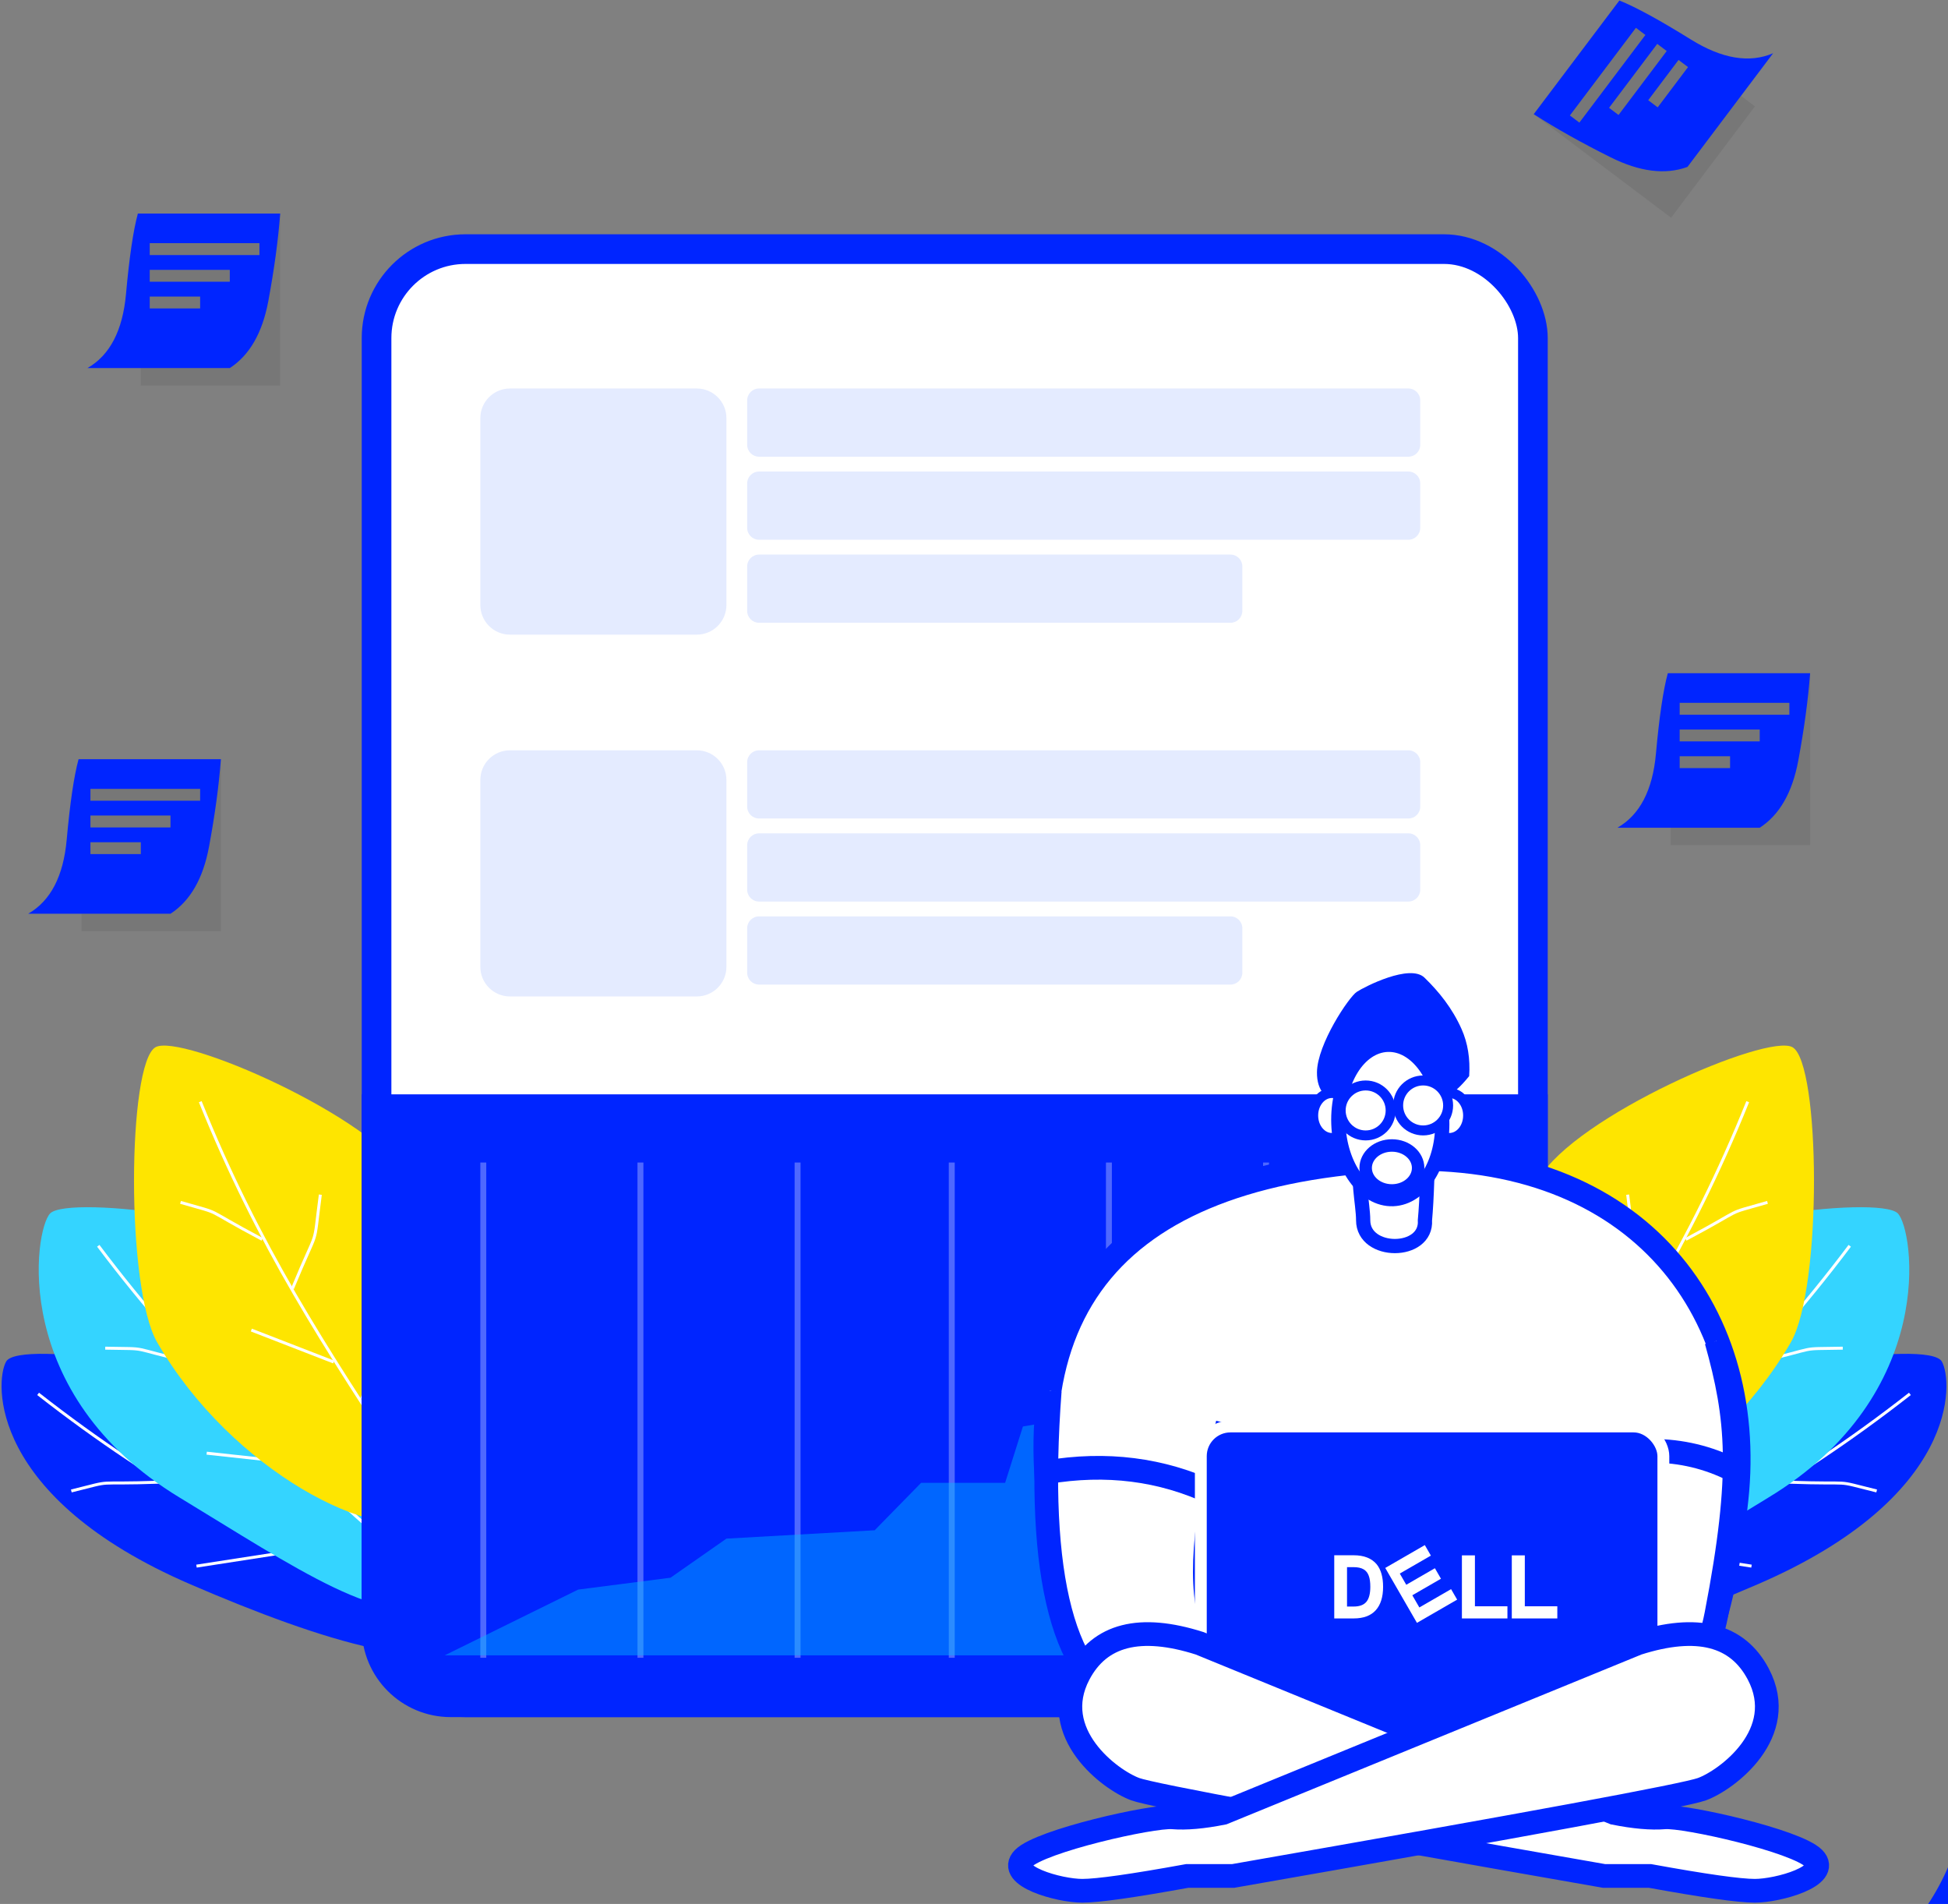<?xml version="1.0" encoding="UTF-8"?>
<svg width="657px" height="642px" viewBox="0 0 657 642" version="1.1" xmlns="http://www.w3.org/2000/svg" xmlns:xlink="http://www.w3.org/1999/xlink">
    <rect x="0" y="0" width="657" height="642" fill="#808080" stroke="none"/>
    <!-- Generator: Sketch 57 (83077) - https://sketch.com -->
    <title>编组</title>
    <desc>Created with Sketch.</desc>
    <defs>
        <path d="M80,0 L600.437,0 C644.536,2.03210026e-14 680.318,35.685 680.437,79.783 L682,656.783 C682.119,700.966 646.399,736.88 602.217,737 C602.144,737 602.072,737 602,737 L80,737 C35.817,737 6.42741176e-14,701.183 0,657 L0,80 C8.80002471e-15,35.817 35.817,2.23270997e-14 80,0 Z" id="path-1"></path>
    </defs>
    <g id="Page-1" stroke="none" stroke-width="1" fill="none" fill-rule="evenodd">
        <g id="画板" transform="translate(-74, -201)">
            <g id="编组" transform="translate(55.5, 142)">
                <g id="Rectangle-+-Rectangle-Copy-4-+-Rectangle-Copy-5-Mask">
                    <mask id="mask-2" fill="white">
                        <use xlink:href="#path-1"></use>
                    </mask>
                    <path stroke="#0025FF" stroke-width="8" d="M80,-4 L600.437,-4 C646.74,-4 684.312,33.47 684.437,79.773 L686,656.773 C686.125,703.164 648.619,740.874 602.227,741 C602.114,741 602.114,741 602,741 L80,741 C33.608,741 -4,703.392 -4,657 L-4,80 C-4,33.608 33.608,-4 80,-4 Z"></path>
                    <g id="Group-Copy-2" mask="url(#mask-2)">
                        <g transform="translate(578.5, 89) scale(-1, 1) rotate(53) translate(-578.5, -89) translate(546, 60)">
                            <rect id="Rectangle" fill-opacity="0.068" fill="#000000" x="18" y="0" width="47" height="58"></rect>
                            <path d="M65,1.10134124e-13 C64.333,8.912 63,18.745 61,29.498 C59,40.251 54.667,47.789 48,52.111 L-5.68434189e-14,52.111 C7.556,47.789 11.889,39.454 13,27.105 C14.111,14.757 15.444,5.722 17,1.10134124e-13 L65,1.10134124e-13 Z M38,28 L21,28 L21,32 L38,32 L38,28 Z M48,19 L21,19 L21,23 L48,23 L48,19 Z M58,10 L21,10 L21,14 L58,14 L58,10 Z" id="Combined-Shape" fill="#0025FF"></path>
                        </g>
                    </g>
                    <g id="Group-Copy-3" mask="url(#mask-2)">
                        <g transform="translate(48, 131)">
                            <rect id="Rectangle" fill-opacity="0.068" fill="#000000" x="18" y="0" width="47" height="58"></rect>
                            <path d="M65,1.10134124e-13 C64.333,8.912 63,18.745 61,29.498 C59,40.251 54.667,47.789 48,52.111 L-5.68434189e-14,52.111 C7.556,47.789 11.889,39.454 13,27.105 C14.111,14.757 15.444,5.722 17,1.10134124e-13 L65,1.10134124e-13 Z M38,28 L21,28 L21,32 L38,32 L38,28 Z M48,19 L21,19 L21,23 L48,23 L48,19 Z M58,10 L21,10 L21,14 L58,14 L58,10 Z" id="Combined-Shape" fill="#0025FF"></path>
                        </g>
                    </g>
                    <g id="Group-Copy-4" mask="url(#mask-2)">
                        <g transform="translate(564, 286)">
                            <rect id="Rectangle" fill-opacity="0.068" fill="#000000" x="18" y="0" width="47" height="58"></rect>
                            <path d="M65,1.10134124e-13 C64.333,8.912 63,18.745 61,29.498 C59,40.251 54.667,47.789 48,52.111 L-5.68434189e-14,52.111 C7.556,47.789 11.889,39.454 13,27.105 C14.111,14.757 15.444,5.722 17,1.10134124e-13 L65,1.10134124e-13 Z M38,28 L21,28 L21,32 L38,32 L38,28 Z M48,19 L21,19 L21,23 L48,23 L48,19 Z M58,10 L21,10 L21,14 L58,14 L58,10 Z" id="Combined-Shape" fill="#0025FF"></path>
                        </g>
                    </g>
                    <g id="Group-Copy-5" mask="url(#mask-2)">
                        <g transform="translate(28, 315)">
                            <rect id="Rectangle" fill-opacity="0.068" fill="#000000" x="18" y="0" width="47" height="58"></rect>
                            <path d="M65,1.10134124e-13 C64.333,8.912 63,18.745 61,29.498 C59,40.251 54.667,47.789 48,52.111 L-5.68434189e-14,52.111 C7.556,47.789 11.889,39.454 13,27.105 C14.111,14.757 15.444,5.722 17,1.10134124e-13 L65,1.10134124e-13 Z M38,28 L21,28 L21,32 L38,32 L38,28 Z M48,19 L21,19 L21,23 L48,23 L48,19 Z M58,10 L21,10 L21,14 L58,14 L58,10 Z" id="Combined-Shape" fill="#0025FF"></path>
                        </g>
                    </g>
                </g>
                <g id="Group" transform="translate(2.5, 138)">
                    <g id="Group-3" transform="translate(484, 248)">
                        <path d="M107.324,269.925 C126.102,269.925 135.673,226.612 141.324,178.425 C149.991,104.524 114.98,86.925 107.324,86.925 C98.463,86.925 73.324,151.736 73.324,178.425 C73.324,228.959 88.546,269.925 107.324,269.925 Z" id="Oval" fill="#0025FF" transform="translate(108.009, 178.425) rotate(-300) translate(-108.009, -178.425) "></path>
                        <g id="Group-4" transform="translate(116.718, 182.043) rotate(30) translate(-116.718, -182.043) translate(77.218, 118.043)" stroke="#FFFFFF">
                            <path d="M71.454,0.48 C51.953,48.863 29.98,82.483 0.114,127.779" id="Path-76"></path>
                            <path d="M50.563,46.911 C71.955,35.541 62.461,38.937 78.118,34.431" id="Path-77"></path>
                            <path d="M40.347,63.492 C31.012,40.878 33.57,51.583 30.963,31.833" id="Path-78"></path>
                            <path d="M26.463,88.261 C35.719,84.67 44.975,81.079 54.23,77.488" id="Path-79"></path>
                            <path d="M16.972,100.75 C13.779,90.86 10.586,80.971 7.394,71.081" id="Path-80"></path>
                        </g>
                        <path d="M109.345,233.543 C128.122,233.543 135.781,191.802 146.244,149.216 C162.311,83.825 117,50.543 109.345,50.543 C100.484,50.543 55.467,107.239 55.467,133.928 C55.467,184.462 90.567,233.543 109.345,233.543 Z" id="Oval" fill="#34D4FF" transform="translate(102.566, 142.043) rotate(-315) translate(-102.566, -142.043) "></path>
                        <g id="Group-4" transform="translate(108.552, 146.162) rotate(15) translate(-108.552, -146.162) translate(69.052, 82.162)" stroke="#FFFFFF">
                            <path d="M71.454,0.48 C51.953,48.863 29.98,82.483 0.114,127.779" id="Path-76"></path>
                            <path d="M50.563,46.911 C71.955,35.541 62.461,38.937 78.118,34.431" id="Path-77"></path>
                            <path d="M40.347,63.492 C31.012,40.878 33.57,51.583 30.963,31.833" id="Path-78"></path>
                            <path d="M26.463,88.261 C35.719,84.67 44.975,81.079 54.23,77.488" id="Path-79"></path>
                            <path d="M16.972,100.75 C13.779,90.86 10.586,80.971 7.394,71.081" id="Path-80"></path>
                        </g>
                        <path d="M90.997,196.208 C109.775,196.208 140.244,150.181 140.244,99.647 C140.244,78.394 101.877,13.208 90.997,13.208 C81.272,13.208 39.113,70.002 39.113,94.365 C39.113,144.899 72.219,196.208 90.997,196.208 Z" id="Oval" fill="#FEE500" transform="translate(89.678, 104.708) rotate(-330) translate(-89.678, -104.708) "></path>
                        <g id="Group-4" transform="translate(50, 44)" stroke="#FFFFFF">
                            <path d="M71.454,0.48 C51.953,48.863 29.98,82.483 0.114,127.779" id="Path-76"></path>
                            <path d="M50.563,46.911 C71.955,35.541 62.461,38.937 78.118,34.431" id="Path-77"></path>
                            <path d="M40.347,63.492 C31.012,40.878 33.57,51.583 30.963,31.833" id="Path-78"></path>
                            <path d="M26.463,88.261 C35.719,84.67 44.975,81.079 54.23,77.488" id="Path-79"></path>
                            <path d="M16.972,100.75 C13.779,90.86 10.586,80.971 7.394,71.081" id="Path-80"></path>
                        </g>
                    </g>
                    <g id="Group-3" transform="translate(102.5, 377) scale(-1, 1) translate(-102.5, -377) translate(0, 248)">
                        <path d="M107.324,269.925 C126.102,269.925 135.673,226.612 141.324,178.425 C149.991,104.524 114.98,86.925 107.324,86.925 C98.463,86.925 73.324,151.736 73.324,178.425 C73.324,228.959 88.546,269.925 107.324,269.925 Z" id="Oval" fill="#0025FF" transform="translate(108.009, 178.425) rotate(-300) translate(-108.009, -178.425) "></path>
                        <g id="Group-4" transform="translate(116.718, 182.043) rotate(30) translate(-116.718, -182.043) translate(77.218, 118.043)" stroke="#FFFFFF">
                            <path d="M71.454,0.48 C51.953,48.863 29.98,82.483 0.114,127.779" id="Path-76"></path>
                            <path d="M50.563,46.911 C71.955,35.541 62.461,38.937 78.118,34.431" id="Path-77"></path>
                            <path d="M40.347,63.492 C31.012,40.878 33.57,51.583 30.963,31.833" id="Path-78"></path>
                            <path d="M26.463,88.261 C35.719,84.67 44.975,81.079 54.23,77.488" id="Path-79"></path>
                            <path d="M16.972,100.75 C13.779,90.86 10.586,80.971 7.394,71.081" id="Path-80"></path>
                        </g>
                        <path d="M109.345,233.543 C128.122,233.543 135.781,191.802 146.244,149.216 C162.311,83.825 117,50.543 109.345,50.543 C100.484,50.543 55.467,107.239 55.467,133.928 C55.467,184.462 90.567,233.543 109.345,233.543 Z" id="Oval" fill="#34D4FF" transform="translate(102.566, 142.043) rotate(-315) translate(-102.566, -142.043) "></path>
                        <g id="Group-4" transform="translate(108.552, 146.162) rotate(15) translate(-108.552, -146.162) translate(69.052, 82.162)" stroke="#FFFFFF">
                            <path d="M71.454,0.48 C51.953,48.863 29.98,82.483 0.114,127.779" id="Path-76"></path>
                            <path d="M50.563,46.911 C71.955,35.541 62.461,38.937 78.118,34.431" id="Path-77"></path>
                            <path d="M40.347,63.492 C31.012,40.878 33.57,51.583 30.963,31.833" id="Path-78"></path>
                            <path d="M26.463,88.261 C35.719,84.67 44.975,81.079 54.23,77.488" id="Path-79"></path>
                            <path d="M16.972,100.75 C13.779,90.86 10.586,80.971 7.394,71.081" id="Path-80"></path>
                        </g>
                        <path d="M90.997,196.208 C109.775,196.208 140.244,150.181 140.244,99.647 C140.244,78.394 101.877,13.208 90.997,13.208 C81.272,13.208 39.113,70.002 39.113,94.365 C39.113,144.899 72.219,196.208 90.997,196.208 Z" id="Oval" fill="#FEE500" transform="translate(89.678, 104.708) rotate(-330) translate(-89.678, -104.708) "></path>
                        <g id="Group-4" transform="translate(50, 44)" stroke="#FFFFFF">
                            <path d="M71.454,0.48 C51.953,48.863 29.98,82.483 0.114,127.779" id="Path-76"></path>
                            <path d="M50.563,46.911 C71.955,35.541 62.461,38.937 78.118,34.431" id="Path-77"></path>
                            <path d="M40.347,63.492 C31.012,40.878 33.57,51.583 30.963,31.833" id="Path-78"></path>
                            <path d="M26.463,88.261 C35.719,84.67 44.975,81.079 54.23,77.488" id="Path-79"></path>
                            <path d="M16.972,100.75 C13.779,90.86 10.586,80.971 7.394,71.081" id="Path-80"></path>
                        </g>
                    </g>
                    <rect id="Rectangle" stroke="#0025FF" stroke-width="10" fill="#FFFFFF" x="143" y="5" width="390" height="490" rx="30"></rect>
                    <path d="M143,295 L143,470 C143,483.807 154.193,495 168,495 L508,495 C521.807,495 533,483.807 533,470 L533,295 L143,295 Z" id="Rectangle" stroke="#0025FF" stroke-width="10" fill="#0025FF"></path>
                    <rect id="Rectangle" fill="#FFFFFF" opacity="0.306" x="178" y="313" width="2" height="167"></rect>
                    <rect id="Rectangle-Copy-4" fill="#FFFFFF" opacity="0.306" x="231" y="313" width="2" height="167"></rect>
                    <rect id="Rectangle-Copy-4" fill="#FFFFFF" opacity="0.306" x="284" y="313" width="2" height="167"></rect>
                    <rect id="Rectangle-Copy-4" fill="#FFFFFF" opacity="0.306" x="336" y="313" width="2" height="167"></rect>
                    <rect id="Rectangle-Copy-4" fill="#FFFFFF" opacity="0.306" x="389" y="313" width="2" height="167"></rect>
                    <rect id="Rectangle-Copy-4" fill="#FFFFFF" opacity="0.306" x="442" y="313" width="2" height="167"></rect>
                    <rect id="Rectangle-Copy-4" fill="#FFFFFF" opacity="0.306" x="495" y="313" width="2" height="167"></rect>
                    <path d="M251,52 C256.523,52 261,56.477 261,62 L261,125 C261,130.523 256.523,135 251,135 L188,135 C182.477,135 178,130.523 178,125 L178,62 C178,56.477 182.477,52 188,52 L251,52 Z M431,108 C433.209,108 435,109.791 435,112 L435,127 C435,129.209 433.209,131 431,131 L272,131 C269.791,131 268,129.209 268,127 L268,112 C268,109.791 269.791,108 272,108 L431,108 Z M491,80 C493.209,80 495,81.791 495,84 L495,99 C495,101.209 493.209,103 491,103 L272,103 C269.791,103 268,101.209 268,99 L268,84 C268,81.791 269.791,80 272,80 L491,80 Z M491,52 C493.209,52 495,53.791 495,56 L495,71 C495,73.209 493.209,75 491,75 L272,75 C269.791,75 268,73.209 268,71 L268,56 C268,53.791 269.791,52 272,52 L491,52 Z" id="Combined-Shape" fill="#E4EBFF"></path>
                    <path d="M251,174 C256.523,174 261,178.477 261,184 L261,247 C261,252.523 256.523,257 251,257 L188,257 C182.477,257 178,252.523 178,247 L178,184 C178,178.477 182.477,174 188,174 L251,174 Z M431,230 C433.209,230 435,231.791 435,234 L435,249 C435,251.209 433.209,253 431,253 L272,253 C269.791,253 268,251.209 268,249 L268,234 C268,231.791 269.791,230 272,230 L431,230 Z M491,202 C493.209,202 495,203.791 495,206 L495,221 C495,223.209 493.209,225 491,225 L272,225 C269.791,225 268,223.209 268,221 L268,206 C268,203.791 269.791,202 272,202 L491,202 Z M491,174 C493.209,174 495,175.791 495,178 L495,193 C495,195.209 493.209,197 491,197 L272,197 C269.791,197 268,195.209 268,193 L268,178 C268,175.791 269.791,174 272,174 L491,174 Z" id="Combined-Shape-Copy" fill="#E4EBFF"></path>
                    <polygon id="Path-2" fill="#00B7FF" opacity="0.449" points="166 479.163 211 457 242.138 453 261 439.817 311 437 326.667 421 355 421 361 402 403 394.95 421 372.727 447 370.487 457 351 515.172 350.21 515.172 479.163"></polygon>
                </g>
                <g id="Group-6" transform="translate(362.5, 384)">
                    <g id="Group-3" transform="translate(8, 65.498)" stroke="#0025FF" stroke-width="8">
                        <path d="M8.664,150.835 C14.85,165.418 21.031,175.106 27.206,179.899 C36.47,187.087 56.844,184.875 61.072,184.875 C63.891,184.875 75.295,184.202 95.285,182.856 L205.226,184.875 C219.577,181.397 229.059,158.134 233.672,115.086 C240.591,50.515 198.642,-4.541 115.555,0.603 C18.535,6.611 -17.095,56.688 8.664,150.835 Z" id="Path-28" fill="#FFFFFF"></path>
                        <path d="M62.05,89.534 C53.767,122.863 52.167,145.617 57.249,157.796 C62.332,169.974 81.855,177.57 115.82,180.586 L115.82,192.125 C82.448,196.037 53.963,193.888 30.365,185.677 C6.767,177.467 -2.675,141.733 2.04,78.477" id="Path-29" fill="#FFFFFF"></path>
                        <path d="M153.016,89.534 C150.061,107.32 148.583,121.101 148.583,130.875 C148.583,145.537 155.934,172.691 163.497,176.901 C167.015,178.86 181.995,187.24 192.693,179.685 C196.455,177.028 197.8,166.321 199.983,168.371 C203.056,171.259 199.873,179.756 201.144,185.402 C202.415,191.048 217.934,193.432 221.888,192.294 C228.114,190.501 230.339,185.402 232.62,188.192 C234.9,190.981 228.467,199.735 217.708,201.992 C207.833,204.064 193.388,199.154 192.693,199.183 C164.985,200.337 164.51,199.137 160.105,199.137 C152.422,199.137 108.18,201.529 98.96,153.813 C89.741,106.096 91.748,87.382 98.96,61.652" id="Path-29" fill="#FFFFFF" transform="translate(162.927, 132.077) scale(-1, 1) translate(-162.927, -132.077) "></path>
                        <path d="M1.08,105.928 C21.092,102.549 39.74,104.909 57.023,113.008" id="Path-37"></path>
                        <path d="M172.95,105.928 C194.393,96.834 213.757,96.337 231.04,104.436" id="Path-37-Copy"></path>
                    </g>
                    <g id="Group-5" transform="translate(95.526, 0)">
                        <path d="M11.306,45.076 C4.893,43.012 2.224,38.856 3.298,32.607 C4.91,23.234 17.884,9.277 20.791,7.963 C23.698,6.648 40.006,1.32 44.107,6.809 C48.208,12.298 51.74,18.424 53.74,25.886 C55.074,30.861 55.091,36.217 53.792,41.953 C46.801,48.237 42.392,49.295 40.565,45.127 C37.825,38.876 31.724,35.385 29.256,39.626 C27.61,42.453 21.627,44.27 11.306,45.076 Z" id="Path-20" fill="#0025FF" transform="translate(28.91, 25.998) rotate(-9) translate(-28.91, -25.998) "></path>
                        <path d="M20.226,67 C36.141,60.964 42.006,67.273 41.82,72.876 C41.635,78.48 41.382,83.008 41.061,86.459 C41.82,98.066 20.226,98.066 20.226,86.459 C20.226,80.874 17.675,70.427 20.226,67 Z" id="Path-21" stroke="#0025FF" stroke-width="4.8" fill="#FFFFFF"></path>
                        <ellipse id="Oval" stroke="#0025FF" stroke-width="3.36" fill="#FFFFFF" cx="9.692" cy="51.141" rx="6.321" ry="7.581"></ellipse>
                        <ellipse id="Oval-Copy-2" stroke="#0025FF" stroke-width="3.36" fill="#FFFFFF" cx="49.302" cy="51.141" rx="6.321" ry="7.581"></ellipse>
                        <ellipse id="Oval" stroke="#0025FF" stroke-width="4.8" fill="#FFFFFF" transform="translate(29.375, 53.322) rotate(-2) translate(-29.375, -53.322) " cx="29.375" cy="53.322" rx="17.521" ry="26.032"></ellipse>
                        <ellipse id="Oval" stroke="#0025FF" stroke-width="4.2" fill="#FFFFFF" cx="29.918" cy="68.83" rx="8.849" ry="7.581"></ellipse>
                        <ellipse id="Oval" stroke="#0025FF" stroke-width="3.36" fill="#FFFFFF" cx="21.069" cy="49.438" rx="8.428" ry="8.423"></ellipse>
                        <ellipse id="Oval-Copy" stroke="#0025FF" stroke-width="3.36" fill="#FFFFFF" cx="40.453" cy="47.753" rx="8.428" ry="8.423"></ellipse>
                    </g>
                    <g id="Group-8" transform="translate(63, 158)">
                        <rect id="Rectangle" stroke="#FFFFFF" stroke-width="4" fill="#0025FF" x="-2" y="-2" width="156" height="107" rx="10"></rect>
                        <path d="M49.545,62.727 L43,62.727 L43,41.427 L49.545,41.427 C53.018,41.427 55.609,42.445 57.318,44.481 C58.755,46.263 59.473,48.79 59.473,52.063 C59.473,55.518 58.641,58.159 56.977,59.986 C55.314,61.813 52.836,62.727 49.545,62.727 Z M47.309,58.718 L49.545,58.718 C51.527,58.718 52.959,58.186 53.841,57.122 C54.723,56.059 55.164,54.372 55.164,52.063 C55.164,50.499 54.991,49.263 54.645,48.354 C54.3,47.372 53.714,46.64 52.886,46.159 C52.059,45.677 50.945,45.436 49.545,45.436 L47.309,45.436 L47.309,58.718 Z M65.106,47.597 L67.288,51.376 L76.948,45.799 L78.993,49.342 L69.333,54.919 L71.706,59.029 L82.405,52.852 L84.451,56.394 L70.894,64.222 L60.203,45.705 L73.547,38 L75.593,41.543 L65.106,47.597 Z M101.409,58.636 L101.409,62.727 L86.055,62.727 L86.055,41.454 L90.445,41.454 L90.445,58.636 L101.409,58.636 Z M118.236,58.636 L118.236,62.727 L102.882,62.727 L102.882,41.454 L107.273,41.454 L107.273,58.636 L118.236,58.636 Z" id="DELL" fill="#FFFFFF"></path>
                    </g>
                    <path d="M60.615,229.118 L200.376,286.303 C207.194,287.669 212.875,288.167 217.42,287.796 C224.238,287.24 261.886,295.691 267.738,301.624 C273.59,307.557 255.744,312.564 247.865,312.564 C242.612,312.564 230.81,310.895 212.458,307.557 L196.967,307.557 C97.255,290.127 44.571,280.379 38.915,278.313 C30.431,275.214 9.345,259.453 19.888,239.484 C26.916,226.172 40.492,222.717 60.615,229.118 Z" id="Path-81" stroke="#0025FF" stroke-width="8" fill="#FFFFFF"></path>
                    <path d="M43.615,229.118 L183.376,286.303 C190.194,287.669 195.875,288.167 200.42,287.796 C207.238,287.24 244.886,295.691 250.738,301.624 C256.59,307.557 238.744,312.564 230.865,312.564 C225.612,312.564 213.81,310.895 195.458,307.557 L179.967,307.557 C80.255,290.127 27.571,280.379 21.915,278.313 C13.431,275.214 -7.655,259.453 2.888,239.484 C9.916,226.172 23.492,222.717 43.615,229.118 Z" id="Path-81" stroke="#0025FF" stroke-width="8" fill="#FFFFFF" transform="translate(125.948, 269.282) scale(-1, 1) translate(-125.948, -269.282) "></path>
                </g>
            </g>
        </g>
    </g>
</svg>
